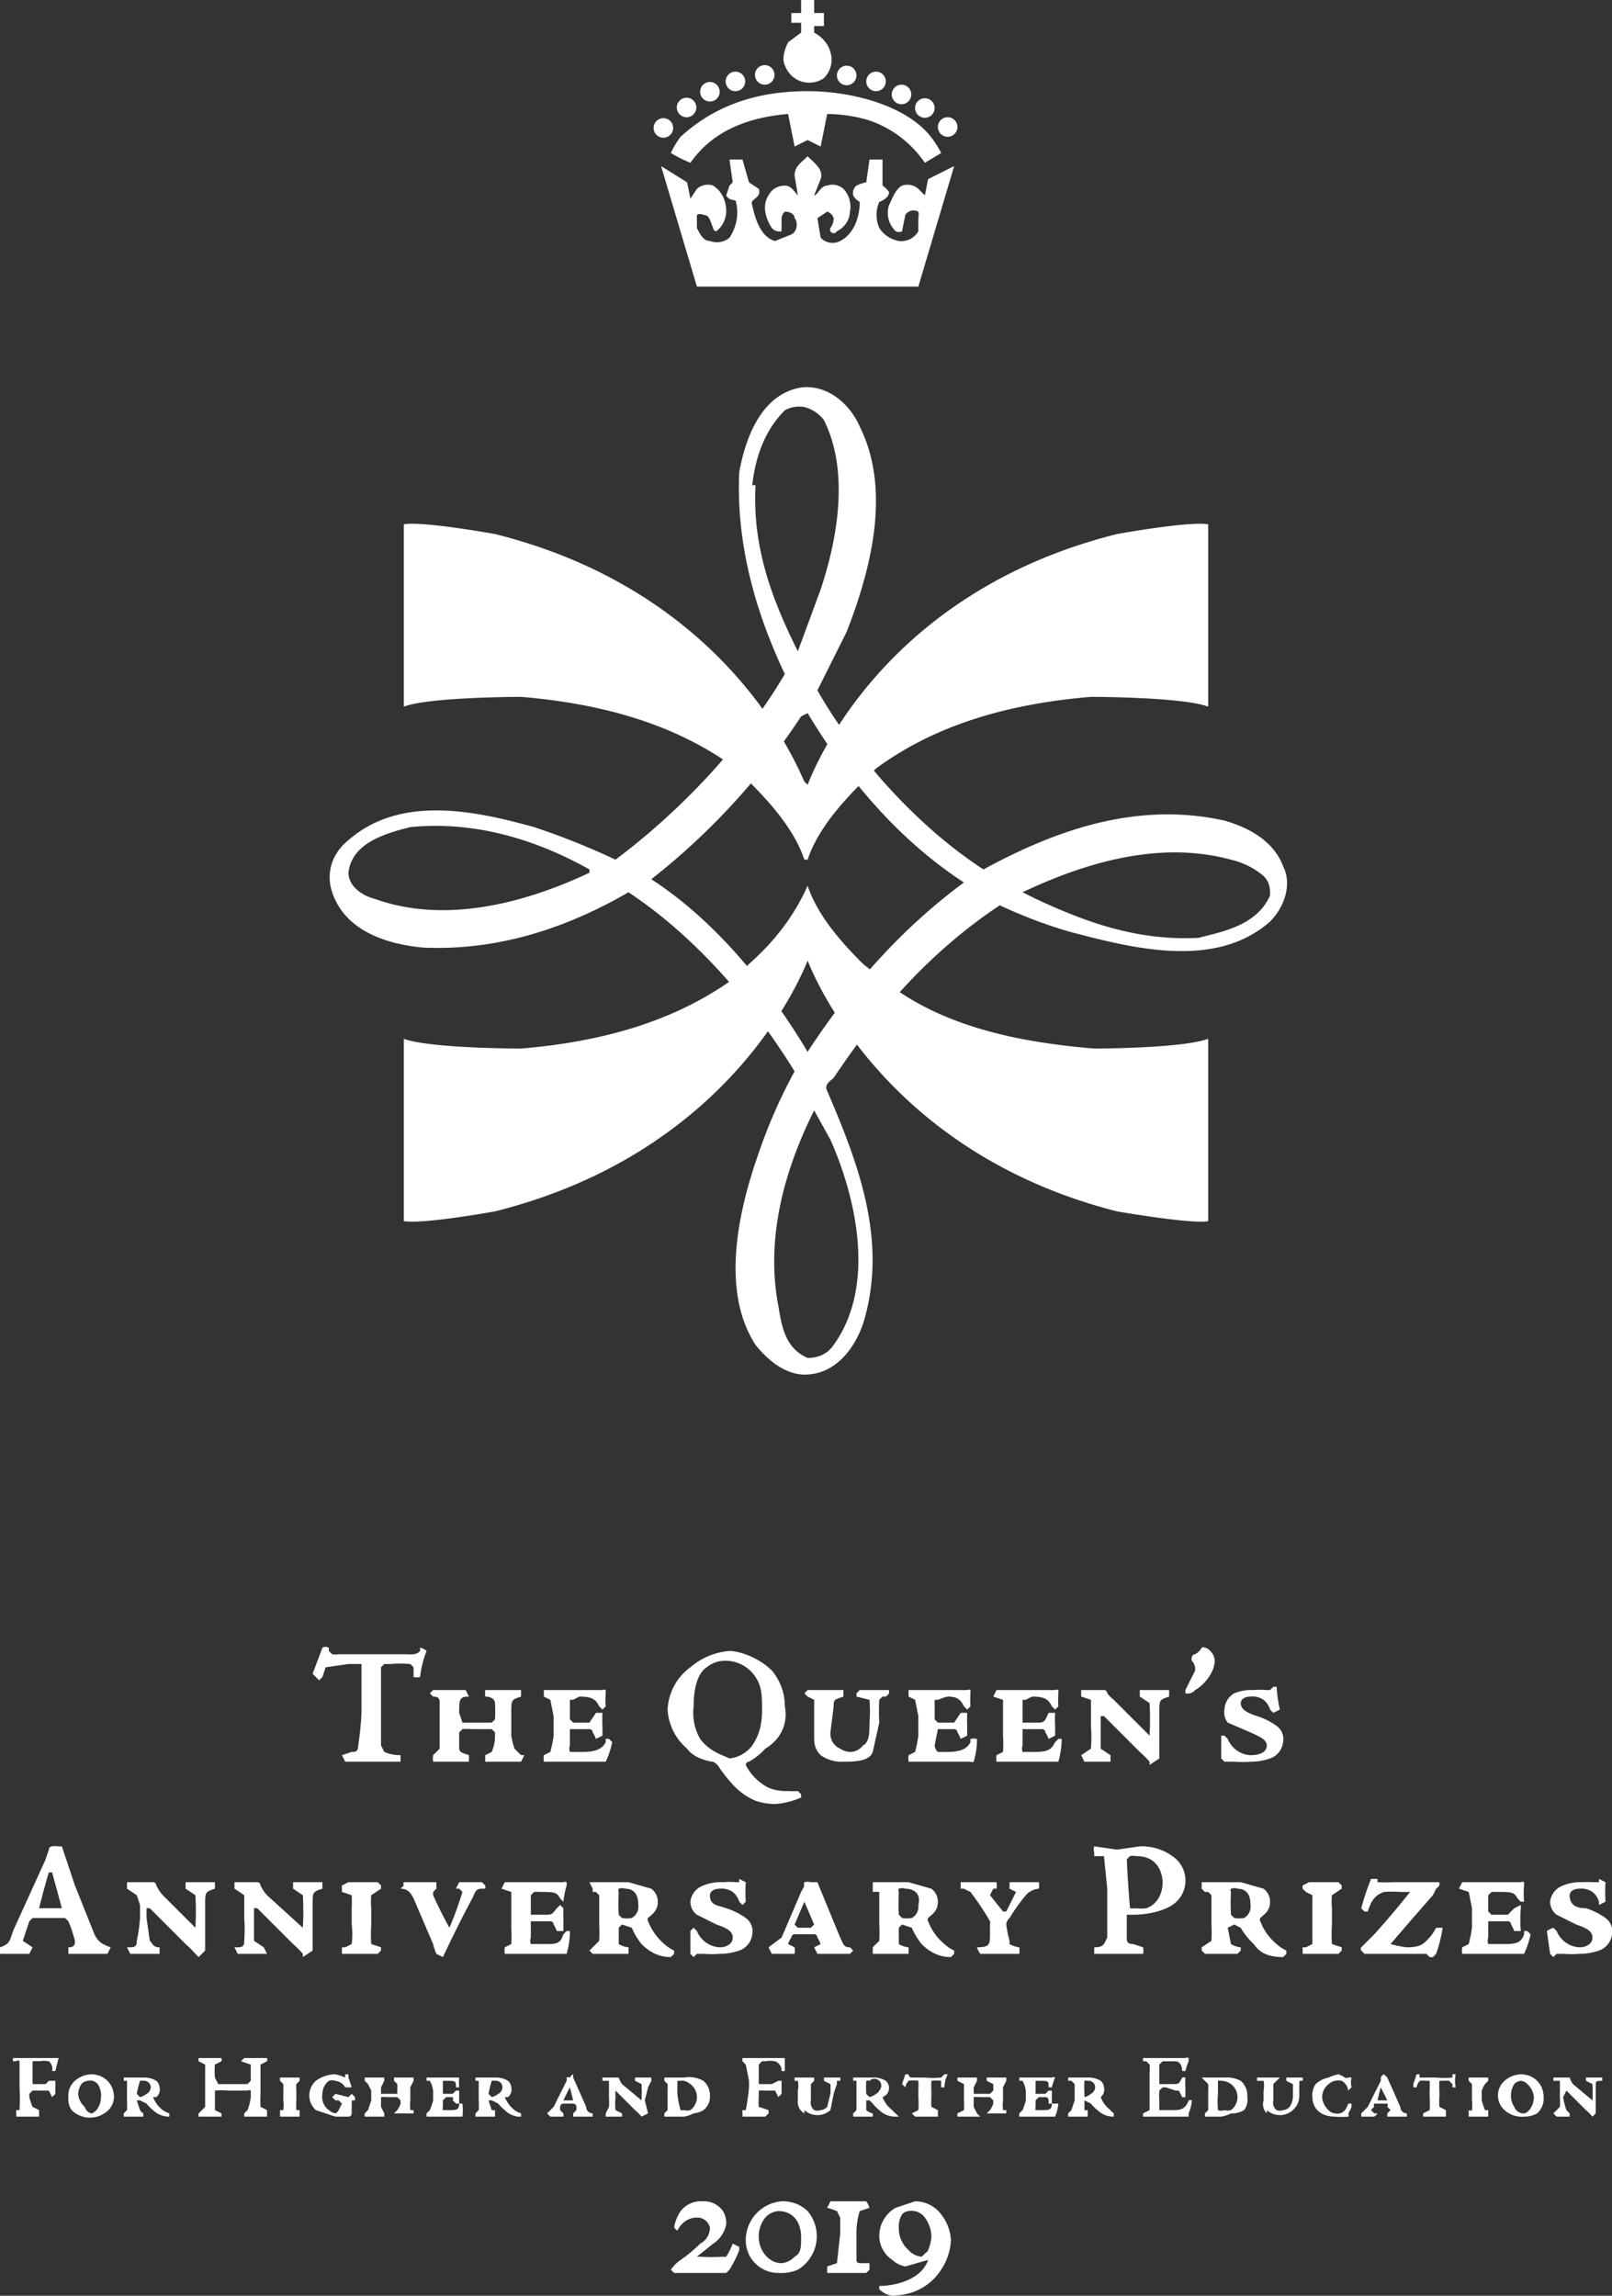 <svg xmlns="http://www.w3.org/2000/svg" viewBox="0 0 495 705">
<rect x="0" y="0" width="495" height="705" fill="#333333" stroke="none"/>
<title>The Queen's Anniversary Prizes for Higher and Further Education 2019</title><g fill="#fff">
<path d="M160 214c24 2 47 8 66 22l4 4c7 7 14 15 17 24h1c3-9 10-17 17-24l4-4c19-14 42-20 66-22 0 0 28 0 36 3v-56c-6-1-28 3-28 3-72 18-93 72-95 77l-1-1c-2-4-23-58-95-76 0 0-22-4-28-3v56c8-3 36-3 36-3zM371 319c-8 3-35 3-35 3-24-2-48-7-66-22l-5-4c-7-7-14-15-17-24-4 9-10 17-18 24l-4 4c-19 14-42 20-66 22 0 0-28 0-36-3v56c6 1 28-3 28-3 72-18 94-72 96-77 2 5 24 59 95 77 0 0 23 4 28 3zM246 25a8 8 0 007-1 8 8 0 002-8c-1-4-5-6-5-6V8h3V4h-3V0h-4v4h-3v3h3v3l-4 3c-1 2-2 5-1 7a8 8 0 005 5zM242 35l2 10 4-2 4 2 2-10a46 46 0 0113 2 34 34 0 0117 13l5-3a29 29 0 00-4-6c-8-9-24-13-37-13s-27 3-39 14a25 25 0 00-3 5 49 49 0 006 3c7-10 18-14 30-15z"/>
<path d="M203 51l11 37h68l11-37-8 4-1 5-2-2a5 5 0 00-5-1c-2 1-3 4-4 6-1 3 0 6 2 8a2 2 0 002 0l1-5a3 3 0 014-1 5 5 0 010 2v4a6 6 0 01-6 3 9 9 0 01-6-4 10 10 0 010-8s3-1 3-3a7 7 0 00-2-2v-8h-4l-1 7a11 11 0 00-3 1 3 3 0 00-1 3 5 5 0 002 2c0 5-2 10-6 12a5 5 0 01-6-1l-1-6 3-2a3 3 0 012 2 5 5 0 01-1 3 1 1 0 002 1 7 7 0 004-6 8 8 0 00-2-7 5 5 0 00-5-1c-2 0-3 3-4 3l2-5c1-3-2-5-4-7-2 2-4 3-4 6l1 6c-1-1-2-3-4-3s-4 1-5 3c-2 3-1 7 1 10a3 3 0 003 1v-4a3 3 0 011-2c2 0 3 1 3 2 1 1 1 4-1 5l-5 2c-4-1-6-6-7-11-1-2 3-2 2-5l-3-2-2-7h-4l1 7-1 1-1 3c1 2 3 1 3 2 1 4 0 8-2 11a6 6 0 01-6 1c-2 0-3-2-4-4v-4a2 2 0 012 0c2 0 2 2 3 4a1 1 0 001 1 8 8 0 003-6c0-3-1-6-4-8a5 5 0 00-5 1l-2 3-1-5-8-5zM394 266c-3-8-11-12-18-14-27-6-52 3-74 15-20-13-39-34-51-55l9-18c7-18 14-43 4-63-3-7-10-13-18-12-12 2-17 15-19 26-1 22 5 43 14 62-13 22-32 42-52 57a223 223 0 00-25-10c-18-5-41-10-57 4-5 4-7 10-5 16 4 12 17 16 28 17 23 1 44-6 63-17 21 14 38 34 51 55a160 160 0 00-11 25c-6 17-12 42-1 59 4 5 10 10 17 9 9-1 15-10 17-19 6-24-3-47-12-68-1-2 1-3 2-4 14-21 30-39 51-53a148 148 0 0021 8c19 5 45 12 62-3 4-4 7-11 4-17zm-213 2c-19 9-44 16-66 8-4-1-8-4-8-8 1-9 11-12 19-14 20-2 39 4 55 13zm50-119c1-9 4-17 10-23a9 9 0 016-1 11 11 0 016 4c8 16 4 37-1 52l-7 19c-8-16-14-32-13-51zm24 201c8 18 14 45 1 63-2 3-5 4-8 4-7-3-8-10-9-16-4-21 2-42 11-60l5 9zm-7-27c-12-20-28-40-48-53a211 211 0 0046-50l2-1c12 20 28 39 48 52-19 14-35 32-48 52zm142-48c-4 9-14 11-22 13-19 1-35-5-50-12l-4-2c19-9 42-16 64-10a24 24 0 0110 5c2 2 2 4 2 6zM235 26a3 3 0 10-3-4 3 3 0 003 4zM226 28a3 3 0 10-3-4 3 3 0 003 4zM219 31a3 3 0 10-4-3 3 3 0 004 3zM211 36a3 3 0 10-3-4 3 3 0 003 4zM205 42a3 3 0 10-4-4 3 3 0 004 4zM261 26a3 3 0 10-4-3 3 3 0 004 3zM269 28a3 3 0 10-3-3 3 3 0 003 3zM277 32a3 3 0 10-3-4 3 3 0 003 4zM285 36a3 3 0 10-4-3 3 3 0 004 3zM291 42a3 3 0 10-3-3 3 3 0 003 3zM105 539l3-1c1 0 2 0 2-2a89 89 0 001-10v-5-10h-4l-7 1-1 3-1 1-2-2 3-8a2 2 0 012 0v1l1 1a6 6 0 002 0h21a10 10 0 002 0 3 3 0 002-1v-1a4 4 0 012 1 30 30 0 00-2 8 5 5 0 01-2 0v-3l-1-1a36 36 0 00-6 0h-2l-1 1v24l1 2a12 12 0 005 1v2h-17zM149 540v-1l2-1a14 14 0 001-4v-2l-1-1h-6a19 19 0 00-3 0l-1 1v4c0 2 0 2 3 3v2h-11a7 7 0 010-2l2-2v-10-4c0-1 0-2-2-2l-1-1 1-1h10l1 2c-3 0-3 1-3 5l1 3h9l1-1a43 43 0 000-5c0-1-1-2-3-2a12 12 0 010-2h11v2c-3 1-3 1-3 5v7a23 23 0 001 4l2 2h1l-1 2h-11zM170 527l-1-5-2-1v-2h18a1 1 0 011 0v1a28 28 0 000 4l-1 1-1-1c-1-2-2-3-6-3a17 17 0 00-2 1h-1v6l1 1h5l2-3h2a38 38 0 000 4v3l-2 1a10 10 0 00-1-2 1 1 0 00-1-1h-6v5a3 3 0 000 2h4c4 0 6-1 7-3v-1a5 5 0 011 0l1 1a27 27 0 01-2 6h-19a8 8 0 010-2l2-1a41 41 0 001-5zM237 513a17 17 0 014 11c1 5-1 10-6 13a20 20 0 01-5 4 1 1 0 00-1 1 16 16 0 007 7 14 14 0 006 1 17 17 0 003 0l1 1v1a24 24 0 01-8 2 20 20 0 01-6-1 20 20 0 01-7-5 46 46 0 01-4-5 5 5 0 00-2-2c-1 0-6-1-8-4a17 17 0 01-6-12 17 17 0 017-13 21 21 0 0112-5c3 0 9 2 13 6zm-20-1c-3 2-4 7-4 12a16 16 0 002 10c3 4 7 5 9 6a10 10 0 007-4c2-3 3-6 3-11 0-4 0-7-2-10a11 11 0 00-9-5 9 9 0 00-6 2zM252 539c-2-2-2-4-2-6v-7-4l-2-1-1-1 1-1h11v2c-3 1-3 1-3 3l-1 8a5 5 0 003 5 6 6 0 003 1 5 5 0 004-2c2-1 2-4 2-7a46 46 0 000-7l-4-1v-1l1-1h9v1a4 4 0 01-1 1h-1l-1 1a62 62 0 000 7l-2 9c-1 3-6 3-9 3a11 11 0 01-7-2zM282 527l-1-5-2-1v-2h18a1 1 0 011 0v1a29 29 0 000 4l-1 1-1-1c-1-2-2-3-5-3a17 17 0 00-3 1h-1v6l1 1h5l2-3h2a38 38 0 000 4v3l-2 1a11 11 0 00-1-2 1 1 0 00-1-1h-5l-1 5a3 3 0 001 2h3c4 0 6-1 7-3v-1a5 5 0 012 0v1a26 26 0 01-1 6 1 1 0 01-1 0h-19a7 7 0 010-2l2-1a42 42 0 001-5zM308 527v-5l-3-1 1-2h18a1 1 0 011 0v1a29 29 0 000 4l-1 1-1-1c-1-2-2-3-6-3a17 17 0 00-2 1h-1v7h5c2 0 2-1 3-3h2a38 38 0 000 4v3l-2 1a11 11 0 00-1-2 1 1 0 00-1-1h-6v5a3 3 0 000 2h4c4 0 5-1 6-3l1-1a5 5 0 011 0v1a28 28 0 01-1 6h-19a7 7 0 010-2l2-1a41 41 0 000-5zM341 541c1 0 0 0 0 0h-8l-1-2 3-2a49 49 0 000-7v-4-4l-3-1v-2h7a1 1 0 011 1 12 12 0 002 2l11 11a89 89 0 000-10l-3-2v-2h9v2c-3 1-3 1-3 5v14l-3 2v-1a32 32 0 00-3-3l-11-11h-1v10l3 2zM373 510c0 4-4 8-6 9a3 3 0 01-3 1v-1l3-6a4 4 0 00-1-3 1 1 0 010-1 1 1 0 011-1 5 5 0 002-2 1 1 0 011 0c1 0 3 2 3 4zM390 540a18 18 0 01-6 1 34 34 0 01-5 0h-3l-1-1v-7a9 9 0 011 0l1 1a8 8 0 007 5c3 0 5-1 5-3s-3-3-5-4l-7-3a5 5 0 01-1-4 6 6 0 013-5 14 14 0 016-1 23 23 0 014 0h1l1-1h1a48 48 0 001 7l-2 1-1-1a6 6 0 00-2-3 6 6 0 00-4-1c-2 0-3 1-3 2 0 2 2 3 5 4a21 21 0 016 3 5 5 0 012 5 6 6 0 01-4 5zM19 567l4 12 6 15c1 2 2 3 5 4l-1 2H21v-2c2 0 2-1 2-2a39 39 0 00-2-6l-1-1H10l-1 1-2 6 3 2-1 2H1 0v-2c3-1 3-2 4-5l10-22 1-3a1 1 0 011-1 7 7 0 012 0h1zm-4 19h4l-3-11h-1a232 232 0 00-3 11h3zM49 600h-9l-1-2h1c2 0 2-1 2-2a49 49 0 001-7v-4l-1-3-3-2v-2h8a1 1 0 011 1 12 12 0 002 3l10 10a87 87 0 000-10l-3-2v-2h9v2c-3 1-3 1-3 5v14l-2 2-1-1a32 32 0 00-3-3l-11-11h-1v3l1 7c1 1 1 2 3 2zM82 600h-9l-1-2h1c2 0 2-1 2-2a49 49 0 000-7v-4-3l-3-2v-2h7a1 1 0 011 1 12 12 0 002 3l11 10a87 87 0 000-10l-3-2v-2h9v2c-3 1-3 1-3 5v14l-3 2v-1a32 32 0 00-3-3l-11-11h-1v10l3 2zM106 598l2-1a24 24 0 000-6v-5a39 39 0 000-4l-3-1v-1a6 6 0 010-1l2-1h9l1 1v1l-3 2a21 21 0 000 4v5a44 44 0 000 6l3 1v1l-1 1h-11c-1 0 0 0 0 0v-2zM124 579a1 1 0 010-1h10v2l-1 1v1a145 145 0 005 10 108 108 0 004-11l-1-1h-1l1-2h7l1 1a3 3 0 010 1h-1c-2 0-2 1-3 3a409 409 0 00-9 18l-2-1a17 17 0 01-1-3l-6-14c-1-2-2-3-4-3zM157 586v-5l-3-1 1-2h18a1 1 0 011 0v1a29 29 0 00-1 5l-1-1c-1-2-2-2-6-2a17 17 0 00-2 0l-1 1v6h5c2 0 2-1 3-2l1-1 1 1a38 38 0 000 3v4h-2a11 11 0 00-1-2 1 1 0 00-1-1h-6v5a3 3 0 000 2h4c4 0 5 0 6-3l1-1a5 5 0 011 0v1a27 27 0 01-1 6h-19a7 7 0 010-2l2-1a42 42 0 000-5zM193 599v1h-11l-1-1 1-1 2-2a50 50 0 000-5v-4-5l-1-1a9 9 0 00-1 0v-1l-1-2h12l7 2a5 5 0 012 4c0 3-2 4-3 5a1 1 0 000 1 18 18 0 005 7 12 12 0 003 2v1l-1 1c-3 0-6-1-9-4a21 21 0 01-3-5l-3-1-1 1v5a7 7 0 003 1zm-1-19a3 3 0 00-2 0 1 1 0 000 1 61 61 0 000 7l1 1a9 9 0 003 0 4 4 0 002-4c0-4-2-5-4-5zM227 599a18 18 0 01-6 1 34 34 0 01-5 0h-2l-1 1-1-1v-7a8 8 0 011-1l1 1a8 8 0 007 5c2 0 4-1 4-3s-2-3-5-4l-6-3a5 5 0 01-2-4 6 6 0 014-5 14 14 0 016-1 22 22 0 014 0h1v-1l2 1a49 49 0 000 6l-1 1-1-1a6 6 0 00-2-3 6 6 0 00-4-1c-2 0-3 1-3 2 0 3 2 3 5 4a21 21 0 016 3 5 5 0 012 5 6 6 0 01-4 5zM251 578l7 17c1 2 1 3 3 3l1 1-1 1h-10l-1-2 2-1a12 12 0 00-1-2 1 1 0 00-1-1h-6a1 1 0 00-1 1 7 7 0 00-1 2l2 1a7 7 0 010 2h-6-1l-1-2 4-3 6-14a14 14 0 001-2 1 1 0 010-1 4 4 0 012 0h2zm-2 14l1-1-3-7-3 7 1 1h4zM279 599v1h-11v-1-1l2-2a50 50 0 000-5v-4-5-1a10 10 0 00-2 0v-3h11l7 2a5 5 0 012 4c0 3-2 4-3 5a1 1 0 000 1 17 17 0 005 7 12 12 0 003 2v1l-1 1c-3 0-6-1-9-4a21 21 0 01-3-5l-3-1-1 1v5a7 7 0 003 1zm-1-19a3 3 0 00-2 0 1 1 0 000 1 61 61 0 000 7l1 1a9 9 0 003 0 4 4 0 002-4c1-4-2-5-4-5zM304 591a2 2 0 000-1 84 84 0 00-6-9l-2-1h-1v-2c0-1 0 0 0 0h11a7 7 0 010 2h-1l-1 2 4 5h1l3-6-2-1v-1-1h9a6 6 0 010 2 6 6 0 00-4 2 60 60 0 00-5 7 3 3 0 00-1 2 36 36 0 001 5v1a8 8 0 003 1 10 10 0 010 2h-12a9 9 0 01-1-2c4 0 4-1 4-4zM336 598c3 0 3-1 4-3v-15l-1-10h-3v-1a4 4 0 010-2l7 1 7-1a16 16 0 0110 3 9 9 0 010 15c-3 2-8 3-12 3h-2v7c0 1 0 2 2 2l3 1a4 4 0 010 2h-15zm13-28a5 5 0 00-2 0l-1 1a367 367 0 001 15 8 8 0 002 0 10 10 0 003 0c3-1 5-4 5-8 0-2-1-8-8-8zM381 599l-1 1h-10l-1-1v-1l3-2a50 50 0 000-5v-4-5l-1-1a9 9 0 00-1 0l-1-1v-2h12l7 2a5 5 0 012 4c0 3-2 4-3 5a1 1 0 000 1 17 17 0 005 7 13 13 0 003 2v1l-1 1c-4 0-7-1-9-4a21 21 0 01-4-5l-2-1-2 1 1 5a7 7 0 003 1zm-1-19a3 3 0 00-2 0 1 1 0 000 1 61 61 0 000 7l1 1a9 9 0 003 0 4 4 0 002-4c0-4-2-5-4-5zM401 598l2-1v-11-4l-2-1-1-1a6 6 0 010-1l2-1h9l1 1v1l-3 2a21 21 0 000 4v5a44 44 0 000 6l3 1v1l-1 1h-11c-1 0 0 0 0 0v-2zM429 600h-10l-1-1a1 1 0 010-1l4-4a263 263 0 0011-13h-3a34 34 0 00-5 0c-3 1-4 3-5 6h-1l-1-1a81 81 0 013-9 8 8 0 011 0h1v1a46 46 0 005 0h14v1a5 5 0 01-1 1l-1 2-7 8-6 7a32 32 0 005 1c4 0 5-1 6-2a15 15 0 003-4h2a45 45 0 01-2 8l-1 1a5 5 0 01-1 0l-1-1h-5zM452 586l-1-5-3-1 1-2h18a1 1 0 011 0v1a28 28 0 000 5h-1l-1-1c-1-2-2-2-6-2a17 17 0 00-2 0l-1 1v5l1 1h5l2-2 2-1v1a41 41 0 000 7h-2a12 12 0 00-1-2 1 1 0 00-1-1h-6v5a3 3 0 000 2h4c4 0 6 0 7-3v-1a5 5 0 011 0l1 1a27 27 0 01-2 6h-19a7 7 0 010-2l2-1a45 45 0 001-5zM491 599a18 18 0 01-6 1 34 34 0 01-5 0h-2l-1 1-1-1-1-7a8 8 0 012-1l1 1a8 8 0 007 5c2 0 4-1 4-3s-2-3-5-4l-6-3a5 5 0 01-2-4 6 6 0 014-5 14 14 0 016-1 22 22 0 013 0h2v-1l2 1a49 49 0 000 6l-2 1v-1a6 6 0 00-2-3 6 6 0 00-4-1c-2 0-3 1-3 2 0 3 2 4 5 4a21 21 0 016 3 5 5 0 012 5 6 6 0 01-4 5zM222 698h-15l-1-1a12 12 0 013-3 42 42 0 006-5c2-1 3-3 3-5a4 4 0 00-4-3c-3 0-5 2-6 4a4 4 0 01-1-1 13 13 0 012-5 8 8 0 017-3 7 7 0 016 3 7 7 0 011 4 9 9 0 01-4 6l-5 4h1a47 47 0 007 0 2 2 0 001 0 23 23 0 002-4l2 1v1a35 35 0 01-3 6l-1 1zM248 679a12 12 0 01-3 18 13 13 0 01-6 1 10 10 0 01-10-10 12 12 0 0111-12 11 11 0 018 3zm-13 2a9 9 0 00-2 6c0 4 3 8 7 8a6 6 0 004-2c2-1 2-3 2-6 0-4-2-8-7-8a6 6 0 00-4 2zM267 697l-1 1h-12v-1-1l3-1 1-9v-5l-1-2a24 24 0 00-3-1l1-2h11a7 7 0 011 2l-3 1a23 23 0 00-1 6v8c0 2 0 2 2 2h2v1zM289 680a14 14 0 013 8 18 18 0 01-3 9 17 17 0 01-9 7 22 22 0 01-6 1 7 7 0 01-4-2v-1c5 0 13-2 15-8l-7 2a8 8 0 01-4-2 9 9 0 01-4-7 10 10 0 015-9l6-2a10 10 0 018 4zm-12 0a7 7 0 00-1 4 9 9 0 003 7 6 6 0 004 2 4 4 0 001-1 2 2 0 001-1 13 13 0 001-4 10 10 0 00-2-6 5 5 0 00-5-2 3 3 0 00-2 1zM5 648h1a59 59 0 000-7v-2-5c0-2 0-1-2-1a3 3 0 010-1h14a146 146 0 00-1 4h-1a3 3 0 00-1-3 8 8 0 00-3 0 8 8 0 00-2 0v1 6h4l1-1h2v4l-1 1-1-2h-3a15 15 0 00-2 0l-1 1v1a20 20 0 001 3l2 1v2H5v-1a3 3 0 010-1zM35 644a6 6 0 01-3 5 8 8 0 01-10-1 6 6 0 01-1-4 6 6 0 012-5 8 8 0 015-2c4 0 7 3 7 7zm-10-4a6 6 0 00-1 3 6 6 0 002 4 3 3 0 002 2c1 0 3-2 3-5a6 6 0 00-1-4 3 3 0 00-3-1 3 3 0 00-2 1zM44 649v1h-6v-1c0-1 0 0 0 0l1-1a29 29 0 000-3v-3-2-1a8 8 0 00-1 0v-1h6a7 7 0 014 1 3 3 0 011 2 3 3 0 01-1 3h-1a9 9 0 003 4 7 7 0 002 1v1a7 7 0 01-5-2 12 12 0 01-2-2l-2-1h-1l1 3a4 4 0 001 1zm0-10a2 2 0 00-1 0 33 33 0 00-1 4l1 1a5 5 0 002-1 2 2 0 001-1 2 2 0 00-2-3zM73 640h3l1-1v-2-3l-3-1 1-1h7a2 2 0 010 1l-2 1v9a32 32 0 000 4l2 1v2h-7v-1l1-1a15 15 0 001-4v-2a1 1 0 00-1 0h-6a21 21 0 00-4 0v6l2 1a7 7 0 010 1h-7a3 3 0 010-1l2-2v-9-4l-2-1a3 3 0 010-1h7a3 3 0 010 1l-2 1a21 21 0 000 4l1 2zM86 648h1a12 12 0 000-3v-3a20 20 0 000-2l-1-1a3 3 0 010-1h6v1l-1 1a12 12 0 000 2v3a24 24 0 000 3h1v2h-6v-1-1zM109 645h-1v4a1 1 0 01-1 1h-4l-6-2a6 6 0 01-2-4 6 6 0 012-5 10 10 0 016-2 15 15 0 013 1v-1h1v1l1 3h-1-1a4 4 0 00-3-2 3 3 0 00-2 0 5 5 0 00-2 4 5 5 0 002 5 4 4 0 002 1 2 2 0 001-1l1-2-1-1h-1l-1-1 1-1 4 1 1-1 1 1zM121 649l1-1a8 8 0 001-2v-1l-1-1h-3a10 10 0 00-2 0v3l1 2v1h-6a4 4 0 010-1l1-1 1-3v-3l-1-2-1-1v-1h6v1l-1 2v2h5v-1a24 24 0 000-2l-1-1a7 7 0 010-1h6v1l-1 2v4a13 13 0 000 3h1v1h-6zM133 642a9 9 0 00-1-3h-1v-1h10c1 0 1 0 0 0a16 16 0 000 3h-1c0-2 0-2-3-2a8 8 0 00-1 0v4h3l1-1h1v4h-1a7 7 0 00-1-1 1 1 0 000-1h-2l-1 1v2a2 2 0 000 1h2c2 0 3 0 3-2h1a15 15 0 010 4h-11a4 4 0 010-1l1-1a21 21 0 001-3zM152 649v1h-6v-1c0-1 0 0 0 0l1-1a26 26 0 000-3v-2-3-1a7 7 0 00-1 0v-1h6a7 7 0 014 1 3 3 0 011 2 3 3 0 01-1 3h-1a10 10 0 003 4 7 7 0 002 1v1h-1a7 7 0 01-4-2 12 12 0 01-2-2l-2-1h-1l1 3a4 4 0 001 0zm0-10a2 2 0 00-1 0 34 34 0 00-1 4l1 1a5 5 0 002-1 2 2 0 001-1 2 2 0 00-2-3zM176 638l4 9a2 2 0 002 2v1h-6v-1l1-1a7 7 0 000-1 1 1 0 00-1-1h-3a1 1 0 00-1 1 4 4 0 000 1l1 1a4 4 0 010 1h-4l-1-1 2-2 4-8a8 8 0 000-1 1 1 0 011 0 2 2 0 011-1v1zm0 7l-1-4a85 85 0 00-2 4h3zM191 649v1h-5v-1l1-2a26 26 0 000-3v-3-2h-1-1v-1h5a7 7 0 001 2l6 5a48 48 0 000-5l-2-1v-1h5v1l-1 2-1 4 1 4-2 1a16 16 0 00-2-2l-6-6a17 17 0 000 2 21 21 0 000 4l2 1zM204 638h6a9 9 0 016 1 6 6 0 012 5 5 5 0 01-2 4 7 7 0 01-3 1 10 10 0 01-3 1h-6v-1l1-1v-6a19 19 0 000-2l-1-1v-1zm8 2a5 5 0 00-2-1 2 2 0 00-1 0h-1v4a26 26 0 001 5 3 3 0 001 0 4 4 0 002 0 5 5 0 002-4 5 5 0 00-2-4zM229 648a62 62 0 001-7v-2l-1-5-1-1a3 3 0 010-1h13v4h-1a3 3 0 00-2-3 8 8 0 00-3 0 8 8 0 00-1 0l-1 1v6h4l2-1h1v4l-1 1-1-2h-3a15 15 0 00-2 0v2a19 19 0 000 3l3 1v1l-1 1h-7v-1a3 3 0 010-1zM247 649a4 4 0 01-2-4v-3a8 8 0 000-3h-1v-1c0-1 0 0 0 0h6v1l-1 1v5a3 3 0 001 3 3 3 0 002 0 3 3 0 002-1l1-4a26 26 0 000-3l-2-1v-1h5a2 2 0 010 1h-1v1a36 36 0 00-1 3l-1 5a6 6 0 01-8 0zM268 649v1h-6v-1c0-1 0 0 0 0l1-1v-5-3-1a7 7 0 00-1 0v-1h6a7 7 0 014 1 3 3 0 011 2 3 3 0 01-2 3 9 9 0 003 4 7 7 0 001 1l1 1h-1a7 7 0 01-5-2 12 12 0 01-2-2l-1-1h-1v3a4 4 0 002 1zm-1-10a2 2 0 00-1 0 33 33 0 000 4l1 1a5 5 0 002-1 2 2 0 001-1 2 2 0 00-3-3zM280 649l2-1a25 25 0 000-4v-2a25 25 0 000-3 8 8 0 00-3 0 4 4 0 00-1 2l-1-1 1-3h1a1 1 0 001 1h4a28 28 0 005 0l1-1a3 3 0 011 0 10 10 0 00-1 4h-1v-1-1a11 11 0 00-3 0 32 32 0 000 3v2a22 22 0 000 3l2 1v2h-7l-1-1zM303 649l1-1a8 8 0 001-2v-1l-1-1h-3a10 10 0 00-2 0v3l1 2 1 1h-1-6a4 4 0 010-1l2-1a24 24 0 000-3v-3-2l-2-1v-1h6v1l-1 2v2h5l1-1a21 21 0 000-2l-2-1a7 7 0 010-1h6v1l-1 2v4a13 13 0 000 3h1v1h-6zM315 642a9 9 0 00-1-3h-1v-1h10a1 1 0 011 0 15 15 0 00-1 3h-1c0-2 0-2-3-2a8 8 0 00-1 0v4h3l1-1h1v4h-1a6 6 0 000-1 1 1 0 00-1-1h-2l-1 1v2a2 2 0 000 1h2c2 0 3 0 3-2h2a15 15 0 01-1 4h-11a4 4 0 010-1l1-1a21 21 0 001-3zM334 649v1h-6v-1c0-1 0 0 0 0l1-1 1-3v-2-3l-1-1a7 7 0 00-1 0v-1h6a7 7 0 014 1 3 3 0 011 2 3 3 0 01-1 3 9 9 0 003 4 7 7 0 001 1v1a7 7 0 01-5-2 12 12 0 01-2-2l-2-1v3a4 4 0 001 0zm0-10a2 2 0 00-1 0 33 33 0 000 4v1a5 5 0 002-1 2 2 0 001-1 2 2 0 00-2-3zM358 640h2c2 0 2 0 3-2a2 2 0 011 0 26 26 0 000 3v3a3 3 0 01-1 0l-1-2h-1l-3-1h-1l-1 1a18 18 0 000 3v3h4c2 0 4 0 5-3a2 2 0 011 0 13 13 0 01-1 4v1h-2-12v-1l2-1v-11a18 18 0 000-3l-1-1a9 9 0 00-1 0v-1h13a1 1 0 011 0v1a18 18 0 00-1 3h-1c0-2-1-3-2-3h-4l-1 1v6zM370 638h6a9 9 0 015 1 6 6 0 012 5 5 5 0 01-1 4 7 7 0 01-4 1 10 10 0 01-3 1h-5v-1l1-1v-6a17 17 0 000-2l-1-1-1-1zm8 2a5 5 0 00-3-1 2 2 0 00-1 0v4a26 26 0 000 5 3 3 0 002 0 4 4 0 002 0 5 5 0 002-4 5 5 0 00-2-4zM389 649a4 4 0 01-1-4v-3a7 7 0 000-3h-2v-1h7l-1 1-1 1v5a3 3 0 001 3 3 3 0 002 0 3 3 0 002-1 6 6 0 001-4 26 26 0 000-3l-2-1v-1h5a2 2 0 010 1h-1v1a31 31 0 000 3c0 3-1 4-2 5a6 6 0 01-8 0zM404 640a8 8 0 014-2 11 11 0 013-1 9 9 0 012 1 1 1 0 001 0 3 3 0 011 0 7 7 0 000 3l-1 1c-1 0 0 0 0 0a4 4 0 00-2-3 4 4 0 00-2 0 4 4 0 00-2 1 5 5 0 00-2 4c0 2 2 5 4 5a3 3 0 003-1 7 7 0 001-2h1v1a8 8 0 01-1 2 1 1 0 010 1 25 25 0 01-4 0c-5 0-7-3-7-6a6 6 0 011-4zM426 638l4 9a2 2 0 002 2v1h-6v-1l1-1a7 7 0 00-1-1 1 1 0 000-1h-4a1 1 0 000 1 4 4 0 00-1 1l1 1h1a4 4 0 01-1 1h-4v-1l2-2 4-8a10 10 0 000-1 2 2 0 011-1l1 1zm-1 7h1l-2-4a96 96 0 00-1 4h2zM437 649l2-1a25 25 0 000-4v-2a23 23 0 000-3h-1a8 8 0 00-2 0 4 4 0 00-1 2h-1v-1l1-3h1a1 1 0 000 1h5a28 28 0 005 0v-1a3 3 0 011 0 10 10 0 000 4h-1v-1l-1-1a11 11 0 00-2 0h-1a28 28 0 000 3v2a20 20 0 000 3l2 1v2h-7v-1zM451 648a1 1 0 001 0 12 12 0 000-3v-3-2l-1-1a3 3 0 010-1h6v1l-1 1a12 12 0 00-1 2v3a24 24 0 001 3h1v2h-6v-1-1zM474 644a6 6 0 01-2 5 8 8 0 01-4 1 8 8 0 01-6-2 6 6 0 01-2-4 6 6 0 012-5 8 8 0 015-2c4 0 7 3 7 7zm-9-4a6 6 0 00-1 3 6 6 0 001 4 3 3 0 003 2c1 0 3-2 3-5a6 6 0 00-2-4 3 3 0 00-2-1 3 3 0 00-2 1zM482 649v1h-4l-1-1 2-2a27 27 0 000-3v-3-2h-2v-1h5a7 7 0 001 2l6 5a51 51 0 000-5l-2-1v-1h5v1c-2 0-2 0-2 2v8l-1 1a18 18 0 00-2-2l-6-6-1 2a22 22 0 001 4l1 1z"/></g></svg>